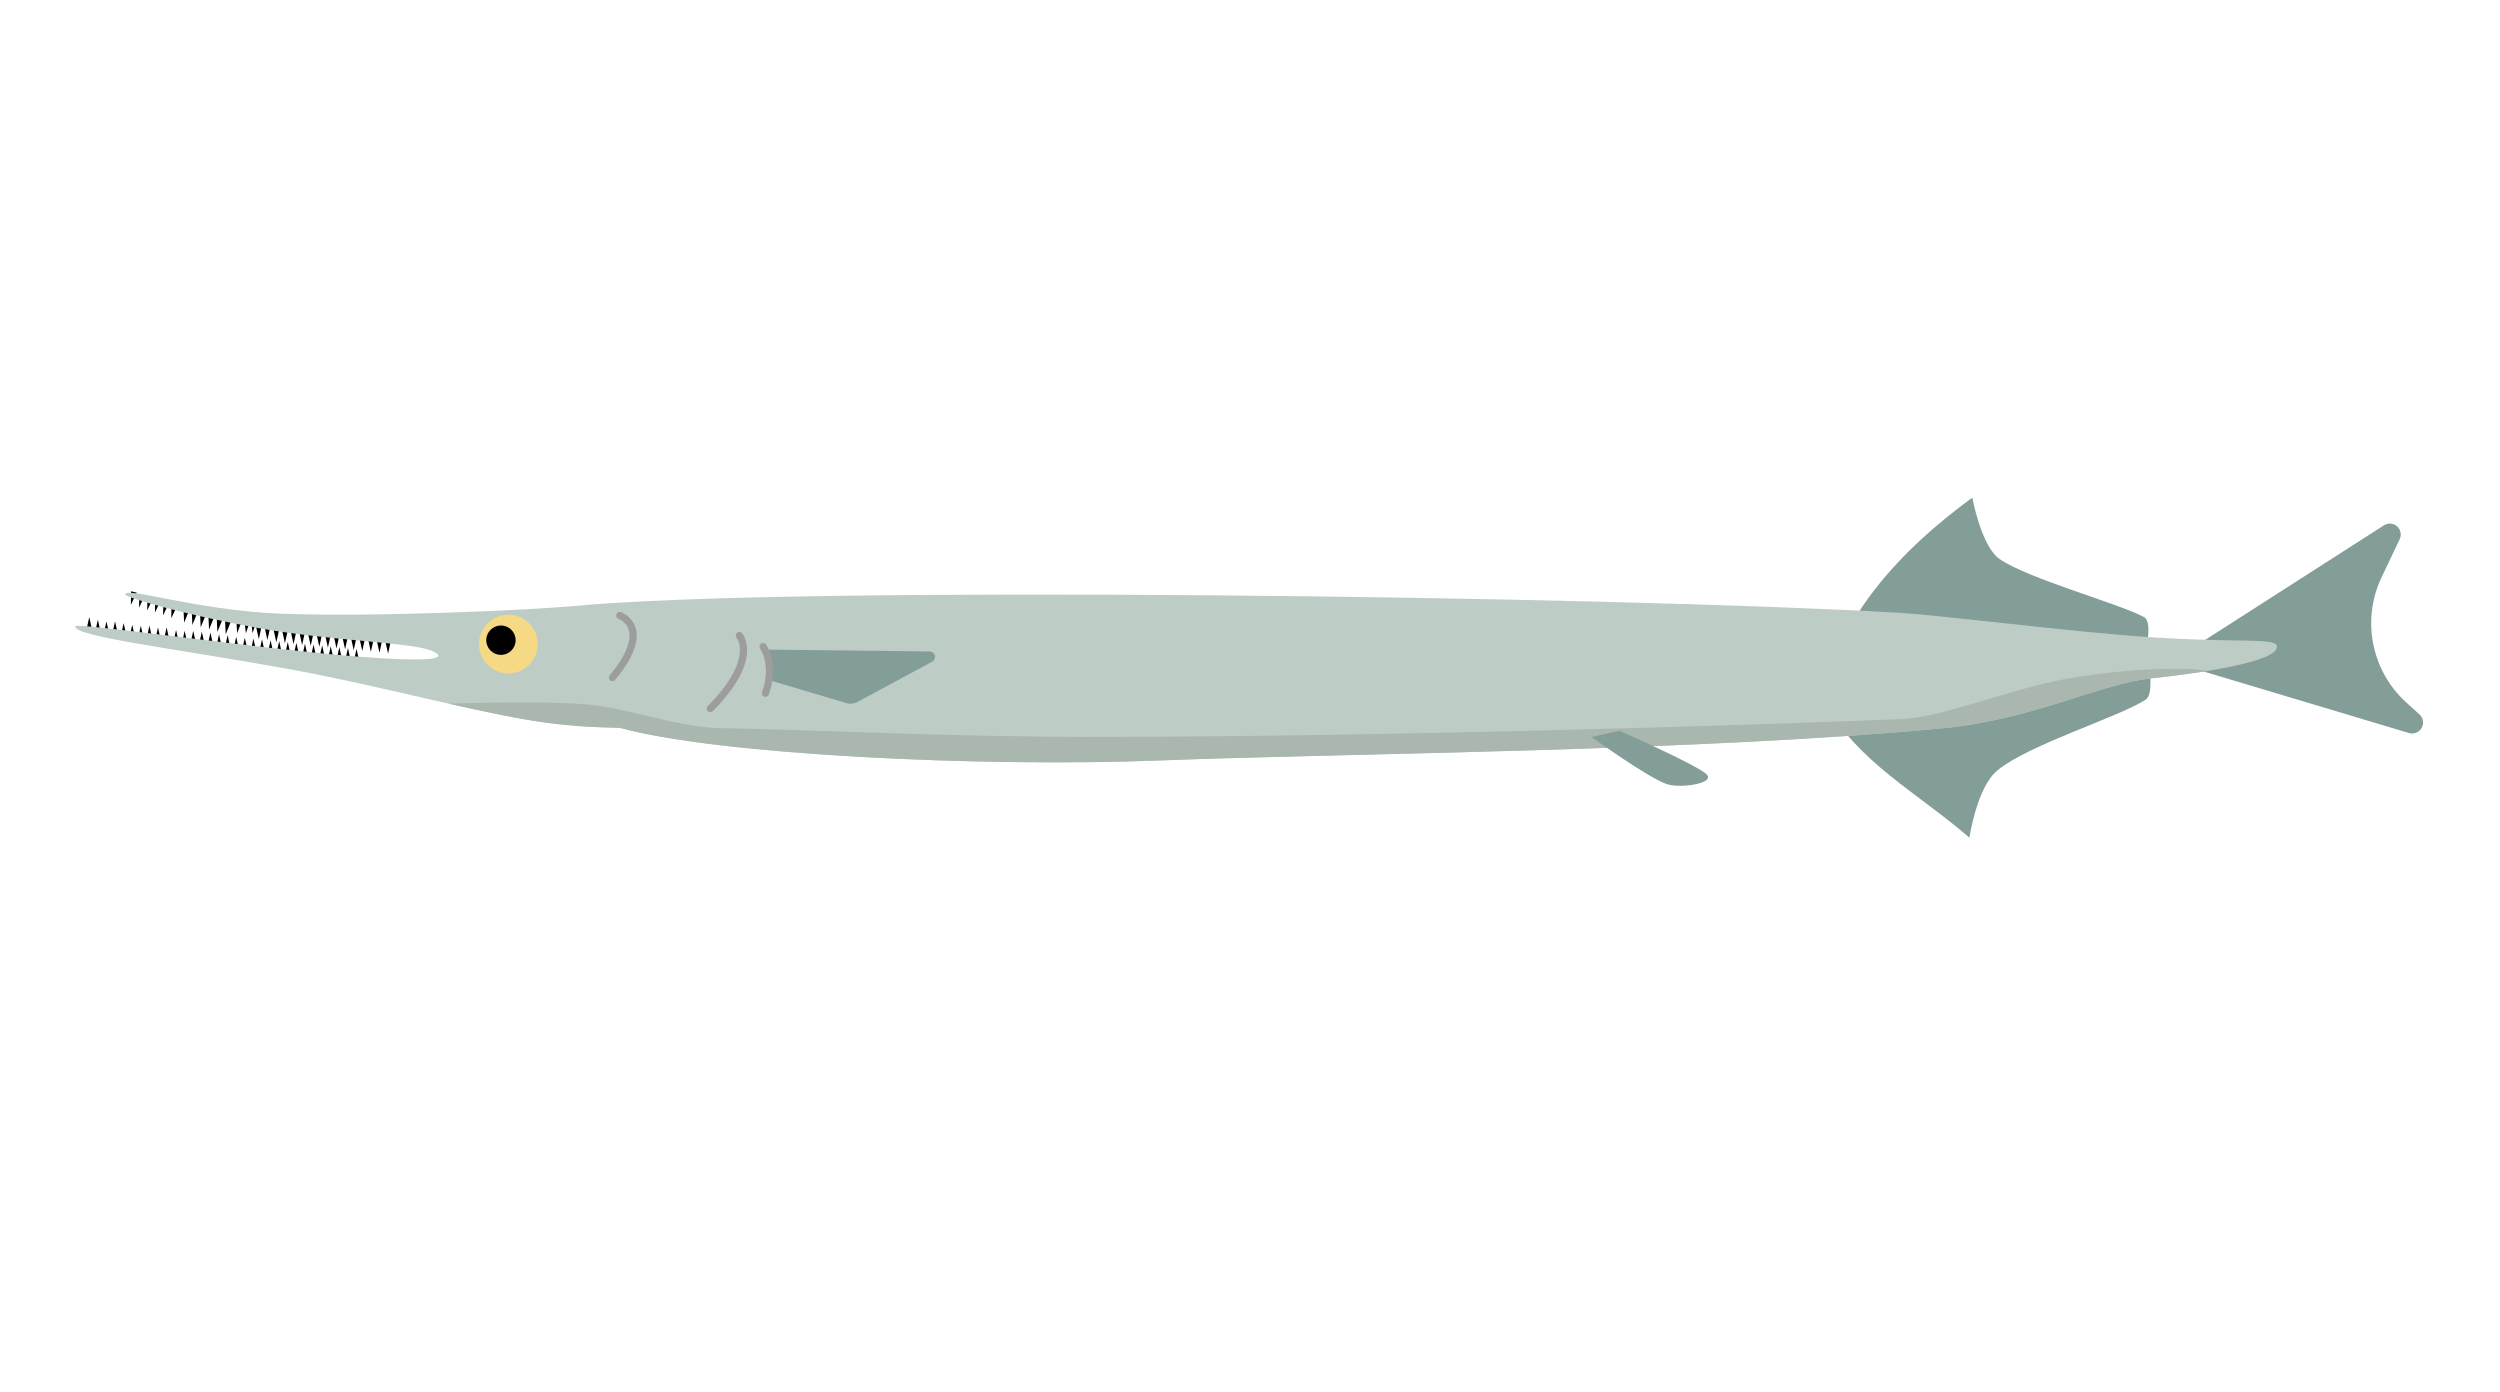 <?xml version="1.0" encoding="UTF-8" standalone="no"?>
<!DOCTYPE svg PUBLIC "-//W3C//DTD SVG 1.1//EN" "http://www.w3.org/Graphics/SVG/1.1/DTD/svg11.dtd">
<svg width="100%" height="100%" viewBox="0 0 1408 784" version="1.1" xmlns="http://www.w3.org/2000/svg" xmlns:xlink="http://www.w3.org/1999/xlink" xml:space="preserve" xmlns:serif="http://www.serif.com/" style="fill-rule:evenodd;clip-rule:evenodd;stroke-linecap:round;stroke-linejoin:round;stroke-miterlimit:1.5;">
    <g transform="matrix(1,0,0,1,-21683,0)">
        <g id="Artboard7" transform="matrix(1,0,0,1,-0.82,0)">
            <rect x="21683.8" y="0" width="1407.82" height="783.393" style="fill:none;"/>
            <g transform="matrix(-0.484,4.16334e-17,4.16334e-17,0.484,26831.9,-190.136)">
                <g transform="matrix(1,0,0,1,0.207,0)">
                    <path d="M8475.46,1108.18C8442.61,1056.5 8396.07,1012.03 8341.26,971.917C8341.26,971.917 8330.95,1028.43 8309.58,1043.29C8276.25,1066.48 8169.96,1095.29 8141.26,1111.04C8133.35,1115.38 8137.36,1137.8 8137.36,1137.8L8475.46,1108.18Z" style="fill:rgb(131,157,153);"/>
                </g>
                <g transform="matrix(1.116,-2.46926e-17,2.46926e-17,-1.318,-946.013,2671.28)">
                    <path d="M8475.46,1108.18C8442.61,1056.5 8379.93,1029.26 8325.13,989.142C8325.13,989.142 8317.43,1033.6 8296.07,1048.46C8262.73,1071.65 8169.96,1095.29 8141.26,1111.04C8133.35,1115.38 8137.36,1137.8 8137.36,1137.8L8475.46,1108.18Z" style="fill:rgb(131,157,153);"/>
                </g>
                <g transform="matrix(1,0,0,1,0.207,0)">
                    <path d="M8070.85,1137.8C8070.85,1137.8 7931.14,1048.25 7862.3,1004.12C7857.52,1001.06 7851.29,1001.54 7847.03,1005.29C7842.78,1009.04 7841.52,1015.16 7843.96,1020.29C7850.33,1033.69 7857.68,1049.16 7865.03,1064.61C7888.61,1114.2 7876.92,1173.39 7836.25,1210.3C7831.04,1215.03 7825.88,1219.72 7820.92,1224.22C7816.52,1228.21 7815.47,1234.72 7818.39,1239.89C7821.31,1245.06 7827.42,1247.52 7833.11,1245.82C7919.67,1219.89 8080.45,1171.75 8080.45,1171.75L8070.85,1137.8Z" style="fill:rgb(131,157,153);"/>
                </g>
                <g transform="matrix(0.622,0,0,0.794,3987.23,228.718)">
                    <path d="M10523.2,1111.06L10528.6,1130.39L10517.8,1130.39L10523.2,1111.06Z"/>
                </g>
                <g transform="matrix(0.622,0,0,0.794,3977.23,231.718)">
                    <path d="M10523.2,1111.06L10528.6,1130.39L10517.8,1130.39L10523.2,1111.06Z"/>
                </g>
                <g transform="matrix(0.622,0,0,0.794,3967.23,233.718)">
                    <path d="M10523.2,1111.06L10528.6,1130.39L10517.8,1130.39L10523.2,1111.06Z"/>
                </g>
                <g transform="matrix(0.622,0,0,0.794,3957.23,233.718)">
                    <path d="M10523.2,1111.06L10528.6,1130.39L10517.8,1130.39L10523.2,1111.06Z"/>
                </g>
                <g transform="matrix(0.622,0,0,0.794,3947.23,235.718)">
                    <path d="M10523.2,1111.06L10528.6,1130.39L10517.8,1130.39L10523.2,1111.06Z"/>
                </g>
                <g transform="matrix(0.622,0,0,0.794,3937.23,237.718)">
                    <path d="M10523.2,1111.06L10528.6,1130.39L10517.8,1130.39L10523.2,1111.06Z"/>
                </g>
                <g transform="matrix(0.622,0,0,0.794,3927.23,238.718)">
                    <path d="M10523.2,1111.06L10528.6,1130.39L10517.8,1130.39L10523.2,1111.06Z"/>
                </g>
                <g transform="matrix(0.622,0,0,0.794,3917.23,238.718)">
                    <path d="M10523.2,1111.06L10528.6,1130.39L10517.8,1130.39L10523.2,1111.06Z"/>
                </g>
                <g transform="matrix(0.622,0,0,0.794,3907.23,240.718)">
                    <path d="M10523.2,1111.06L10528.6,1130.39L10517.8,1130.39L10523.2,1111.06Z"/>
                </g>
                <g transform="matrix(0.622,0,0,0.794,3897.23,240.718)">
                    <path d="M10523.2,1111.06L10528.6,1130.39L10517.8,1130.39L10523.2,1111.06Z"/>
                </g>
                <g transform="matrix(0.622,0,0,0.794,3886.23,243.718)">
                    <path d="M10523.2,1111.06L10528.6,1130.39L10517.8,1130.39L10523.2,1111.06Z"/>
                </g>
                <g transform="matrix(0.622,0,0,0.794,3876.23,244.718)">
                    <path d="M10523.2,1111.06L10528.6,1130.39L10517.8,1130.39L10523.2,1111.06Z"/>
                </g>
                <g transform="matrix(0.622,0,0,0.794,3866.23,244.718)">
                    <path d="M10523.2,1111.06L10528.6,1130.39L10517.8,1130.39L10523.2,1111.06Z"/>
                </g>
                <g transform="matrix(0.622,0,0,0.794,3856.23,245.718)">
                    <path d="M10523.2,1111.06L10528.6,1130.39L10517.8,1130.39L10523.2,1111.06Z"/>
                </g>
                <g transform="matrix(0.622,0,0,0.794,3846.23,246.718)">
                    <path d="M10523.2,1111.06L10528.6,1130.39L10517.8,1130.39L10523.2,1111.06Z"/>
                </g>
                <g transform="matrix(0.622,0,0,0.794,3836.23,248.718)">
                    <path d="M10523.2,1111.06L10528.6,1130.39L10517.8,1130.39L10523.2,1111.06Z"/>
                </g>
                <g transform="matrix(0.622,0,0,0.794,3826.23,249.718)">
                    <path d="M10523.2,1111.06L10528.6,1130.39L10517.8,1130.39L10523.2,1111.06Z"/>
                </g>
                <g transform="matrix(0.622,0,0,0.794,3816.23,251.718)">
                    <path d="M10523.2,1111.06L10528.6,1130.39L10517.8,1130.39L10523.2,1111.06Z"/>
                </g>
                <g transform="matrix(0.622,0,0,0.794,3806.23,252.718)">
                    <path d="M10523.2,1111.06L10528.6,1130.39L10517.8,1130.39L10523.2,1111.06Z"/>
                </g>
                <g transform="matrix(0.622,0,0,0.794,3796.23,253.718)">
                    <path d="M10523.2,1111.06L10528.6,1130.39L10517.8,1130.39L10523.2,1111.06Z"/>
                </g>
                <g transform="matrix(0.622,0,0,0.794,3786.23,254.718)">
                    <path d="M10523.2,1111.06L10528.6,1130.39L10517.8,1130.39L10523.2,1111.06Z"/>
                </g>
                <g transform="matrix(0.622,0,0,0.794,3776.23,255.718)">
                    <path d="M10523.2,1111.06L10528.6,1130.39L10517.8,1130.39L10523.2,1111.06Z"/>
                </g>
                <g transform="matrix(0.622,0,0,0.794,3766.23,256.718)">
                    <path d="M10523.2,1111.06L10528.6,1130.39L10517.8,1130.39L10523.2,1111.06Z"/>
                </g>
                <g transform="matrix(0.622,0,0,0.794,3756.23,257.718)">
                    <path d="M10523.2,1111.06L10528.6,1130.39L10517.8,1130.39L10523.2,1111.06Z"/>
                </g>
                <g transform="matrix(0.622,0,0,0.794,3746.23,258.718)">
                    <path d="M10523.2,1111.06L10528.6,1130.39L10517.8,1130.39L10523.2,1111.06Z"/>
                </g>
                <g transform="matrix(0.622,0,0,0.794,3736.23,259.718)">
                    <path d="M10523.2,1111.06L10528.6,1130.39L10517.8,1130.39L10523.2,1111.06Z"/>
                </g>
                <g transform="matrix(0.622,0,0,0.794,3726.23,260.718)">
                    <path d="M10523.2,1111.06L10528.6,1130.39L10517.8,1130.39L10523.2,1111.06Z"/>
                </g>
                <g transform="matrix(0.622,0,0,0.794,3716.23,261.718)">
                    <path d="M10523.2,1111.06L10528.6,1130.39L10517.8,1130.39L10523.2,1111.06Z"/>
                </g>
                <g transform="matrix(0.622,0,0,0.794,3706.23,262.718)">
                    <path d="M10523.2,1111.06L10528.6,1130.39L10517.8,1130.39L10523.2,1111.06Z"/>
                </g>
                <g transform="matrix(0.622,0,0,0.794,3696.23,263.718)">
                    <path d="M10523.2,1111.06L10528.6,1130.39L10517.8,1130.39L10523.2,1111.06Z"/>
                </g>
                <g transform="matrix(0.622,0,0,0.794,3686.23,264.718)">
                    <path d="M10523.2,1111.06L10528.6,1130.39L10517.8,1130.39L10523.2,1111.06Z"/>
                </g>
                <g transform="matrix(0.622,0,0,0.794,3676.23,265.718)">
                    <path d="M10523.2,1111.06L10528.6,1130.39L10517.8,1130.39L10523.2,1111.06Z"/>
                </g>
                <g transform="matrix(-0.622,7.61821e-17,-9.72438e-17,-0.794,16730.4,2035.56)">
                    <path d="M10523.2,1111.06L10528.6,1130.39L10517.8,1130.39L10523.2,1111.06Z"/>
                </g>
                <g transform="matrix(-0.622,7.61821e-17,-9.72438e-17,-0.794,16740.4,2034.56)">
                    <path d="M10523.2,1111.06L10528.6,1130.39L10517.8,1130.39L10523.2,1111.06Z"/>
                </g>
                <g transform="matrix(-0.622,7.61821e-17,-9.72438e-17,-0.794,16750.4,2033.56)">
                    <path d="M10523.2,1111.06L10528.6,1130.39L10517.8,1130.39L10523.2,1111.06Z"/>
                </g>
                <g transform="matrix(-0.622,7.61821e-17,-9.72438e-17,-0.794,16760.4,2032.56)">
                    <path d="M10523.2,1111.06L10528.6,1130.39L10517.8,1130.39L10523.2,1111.06Z"/>
                </g>
                <g transform="matrix(-0.622,7.61821e-17,-9.72438e-17,-0.794,16770.4,2031.56)">
                    <path d="M10523.2,1111.06L10528.6,1130.39L10517.8,1130.39L10523.2,1111.06Z"/>
                </g>
                <g transform="matrix(-0.622,7.61821e-17,-9.72438e-17,-0.794,16780.4,2030.56)">
                    <path d="M10523.2,1111.06L10528.6,1130.39L10517.8,1130.39L10523.2,1111.06Z"/>
                </g>
                <g transform="matrix(-0.622,7.61821e-17,-9.72438e-17,-0.794,16790.4,2029.56)">
                    <path d="M10523.2,1111.06L10528.6,1130.39L10517.8,1130.39L10523.2,1111.06Z"/>
                </g>
                <g transform="matrix(-0.622,7.61821e-17,-9.72438e-17,-0.794,16800.4,2028.56)">
                    <path d="M10523.2,1111.06L10528.6,1130.39L10517.8,1130.39L10523.2,1111.06Z"/>
                </g>
                <g transform="matrix(-0.622,7.61821e-17,-9.72438e-17,-0.794,16810.4,2027.56)">
                    <path d="M10523.2,1111.06L10528.6,1130.39L10517.8,1130.39L10523.2,1111.06Z"/>
                </g>
                <g transform="matrix(-0.622,7.61821e-17,-9.72438e-17,-0.794,16820.4,2026.56)">
                    <path d="M10523.2,1111.06L10528.6,1130.39L10517.8,1130.39L10523.2,1111.06Z"/>
                </g>
                <g transform="matrix(-0.622,7.61821e-17,-9.72438e-17,-0.794,16830.4,2025.56)">
                    <path d="M10523.2,1111.06L10528.6,1130.39L10517.8,1130.39L10523.2,1111.06Z"/>
                </g>
                <g transform="matrix(-0.622,7.61821e-17,-9.72438e-17,-0.794,16840.4,2024.56)">
                    <path d="M10523.2,1111.06L10528.6,1130.39L10517.8,1130.39L10523.2,1111.06Z"/>
                </g>
                <g transform="matrix(-0.622,7.61821e-17,-9.72438e-17,-0.794,16850.4,2023.56)">
                    <path d="M10523.2,1111.06L10528.6,1130.39L10517.8,1130.39L10523.2,1111.06Z"/>
                </g>
                <g transform="matrix(-0.622,7.61821e-17,-9.72438e-17,-0.794,16860.4,2022.56)">
                    <path d="M10523.2,1111.06L10528.6,1130.39L10517.8,1130.39L10523.2,1111.06Z"/>
                </g>
                <g transform="matrix(-0.622,7.61821e-17,-9.72438e-17,-0.794,16870.8,2019.74)">
                    <path d="M10523.2,1111.06L10528.6,1130.39L10517.8,1130.39L10523.2,1111.06Z"/>
                </g>
                <g transform="matrix(-0.622,7.61821e-17,-9.72438e-17,-0.794,16880.8,2018.74)">
                    <path d="M10523.2,1111.06L10528.6,1130.39L10517.8,1130.39L10523.2,1111.06Z"/>
                </g>
                <g transform="matrix(-0.619,0.064,-0.082,-0.79,16947.6,1333.87)">
                    <path d="M10523.2,1111.06L10528.6,1130.39L10517.8,1130.39L10523.2,1111.06Z"/>
                </g>
                <g transform="matrix(-0.619,0.066,-0.084,-0.79,16957.6,1313.09)">
                    <path d="M10523.2,1111.06L10528.6,1130.39L10517.8,1130.39L10523.2,1111.06Z"/>
                </g>
                <g transform="matrix(-0.615,0.096,-0.122,-0.785,16967.9,991.574)">
                    <path d="M10523.2,1111.06L10528.6,1130.39L10517.8,1130.39L10523.2,1111.06Z"/>
                </g>
                <g transform="matrix(-0.613,0.106,-0.135,-0.782,16974.6,884.25)">
                    <path d="M10523.2,1111.06L10528.6,1130.39L10517.8,1130.39L10523.2,1111.06Z"/>
                </g>
                <g transform="matrix(-0.613,0.106,-0.135,-0.782,16984.3,881.561)">
                    <path d="M10523.2,1111.06L10528.6,1130.39L10517.8,1130.39L10523.2,1111.06Z"/>
                </g>
                <g transform="matrix(-0.613,0.106,-0.135,-0.782,16994,878.873)">
                    <path d="M10523.2,1111.06L10528.6,1130.39L10517.8,1130.39L10523.2,1111.06Z"/>
                </g>
                <g transform="matrix(-0.613,0.106,-0.135,-0.782,17003.7,876.184)">
                    <path d="M10523.2,1111.06L10528.6,1130.39L10517.8,1130.39L10523.2,1111.06Z"/>
                </g>
                <g transform="matrix(-0.613,0.106,-0.135,-0.782,17013.4,873.496)">
                    <path d="M10523.2,1111.06L10528.6,1130.39L10517.8,1130.39L10523.2,1111.06Z"/>
                </g>
                <g transform="matrix(-0.613,0.106,-0.135,-0.782,17023,870.807)">
                    <path d="M10523.2,1111.06L10528.6,1130.39L10517.8,1130.39L10523.2,1111.06Z"/>
                </g>
                <g transform="matrix(-0.605,0.143,-0.183,-0.773,17007.1,466.213)">
                    <path d="M10523.2,1111.06L10528.6,1130.39L10517.8,1130.39L10523.2,1111.06Z"/>
                </g>
                <g transform="matrix(-0.605,0.143,-0.183,-0.773,17016.6,462.939)">
                    <path d="M10523.2,1111.06L10528.6,1130.39L10517.8,1130.39L10523.2,1111.06Z"/>
                </g>
                <g transform="matrix(-0.605,0.143,-0.183,-0.773,17026.1,459.665)">
                    <path d="M10523.2,1111.06L10528.6,1130.39L10517.8,1130.39L10523.2,1111.06Z"/>
                </g>
                <g transform="matrix(-0.605,0.143,-0.183,-0.773,17035.1,457.213)">
                    <path d="M10523.2,1111.06L10528.6,1130.39L10517.8,1130.39L10523.2,1111.06Z"/>
                </g>
                <g transform="matrix(-0.605,0.143,-0.183,-0.773,17044.6,453.939)">
                    <path d="M10523.2,1111.06L10528.6,1130.39L10517.8,1130.39L10523.2,1111.06Z"/>
                </g>
                <g transform="matrix(-0.605,0.143,-0.183,-0.773,17054.1,450.665)">
                    <path d="M10523.2,1111.06L10528.6,1130.39L10517.8,1130.39L10523.2,1111.06Z"/>
                </g>
                <g transform="matrix(1,0,0,1,0.207,0)">
                    <path d="M7986.99,1144.48C7988.93,1134.78 8032.39,1141.06 8132.88,1134.4C8226.9,1128.17 8376.56,1108.77 8427.64,1105.82C8757.84,1086.72 9712.64,1073.47 9970.54,1098.22C10012.3,1102.22 10199.8,1111.39 10310.6,1106.89C10408.6,1102.92 10490.8,1074.79 10490.6,1084.69C10490.5,1088.06 10419.8,1108.59 10336.1,1123.62C10251.4,1138.82 10156,1140.12 10133.3,1150.39C10115.3,1158.56 10127.3,1164.2 10222,1156.72C10336.8,1147.65 10547.2,1116.8 10548.6,1121.56C10552,1133.46 10431.9,1147.47 10298.4,1171.75C10202.1,1189.26 10100.9,1216.97 10024.7,1230.1C9959.76,1241.29 9919.3,1238.59 9913.52,1240.16C9800.06,1270.98 9495.75,1285.88 9286.54,1277.74C9070.73,1269.34 8659.85,1267.38 8374.66,1240.16C8272.72,1230.43 8191.92,1188.59 8134.72,1182.44C8076.42,1176.17 7983.32,1162.83 7986.99,1144.48Z" style="fill:rgb(189,204,197);"/>
                    <clipPath id="_clip1">
                        <path d="M7986.99,1144.48C7988.93,1134.78 8032.39,1141.06 8132.88,1134.4C8226.9,1128.17 8376.56,1108.77 8427.64,1105.82C8757.84,1086.72 9712.64,1073.47 9970.54,1098.22C10012.3,1102.22 10199.8,1111.39 10310.6,1106.89C10408.6,1102.92 10490.8,1074.79 10490.6,1084.69C10490.5,1088.06 10419.8,1108.59 10336.1,1123.62C10251.4,1138.82 10156,1140.12 10133.3,1150.39C10115.3,1158.56 10127.3,1164.2 10222,1156.72C10336.8,1147.65 10547.2,1116.8 10548.6,1121.56C10552,1133.46 10431.9,1147.47 10298.4,1171.75C10202.1,1189.26 10100.9,1216.97 10024.7,1230.1C9959.76,1241.29 9919.3,1238.59 9913.52,1240.16C9800.06,1270.98 9495.75,1285.88 9286.54,1277.74C9070.73,1269.34 8659.85,1267.38 8374.66,1240.16C8272.72,1230.43 8191.92,1188.59 8134.72,1182.44C8076.42,1176.17 7983.32,1162.83 7986.99,1144.48Z"/>
                    </clipPath>
                    <g clip-path="url(#_clip1)">
                        <path d="M10141.1,1212.35C10141.1,1212.35 10012.2,1207.72 9955.03,1212.35C9908.01,1216.17 9845.49,1239.62 9798.32,1240.16C9713.24,1241.13 9529.76,1250.68 9355.3,1250.37C9012.43,1249.76 8612.94,1237.19 8423.18,1229.64C8377.76,1227.83 8293.73,1193.9 8234.5,1183.26C8142.76,1166.79 8080.45,1171.75 8080.45,1171.75L8018.58,1181.26L8050.24,1254.37L8803.01,1456.21L10052.5,1299.82L10141.1,1212.35Z" style="fill:rgb(169,183,174);"/>
                        <path d="M9748.86,1148.71C9748.86,1148.71 9611.62,1150.27 9554.52,1150.92C9551.64,1150.96 9549.15,1152.93 9548.46,1155.73C9547.77,1158.53 9549.07,1161.43 9551.6,1162.8C9578.45,1177.26 9622.77,1201.12 9638.77,1209.73C9642.61,1211.8 9647.12,1212.26 9651.3,1211.02C9672.54,1204.71 9738.32,1185.16 9738.32,1185.16" style="fill:rgb(131,157,153);"/>
                        <path d="M9915.16,1109.15C9915.16,1109.15 9875,1122.77 9923.67,1181.26" style="fill:none;stroke:rgb(156,157,156);stroke-width:8.33px;"/>
                        <g transform="matrix(1,0,0,1,-170.962,19.007)">
                            <path d="M9919.36,1126.2C9919.36,1126.2 9904.6,1145.91 9916.54,1180.54" style="fill:none;stroke:rgb(156,157,156);stroke-width:8.33px;"/>
                        </g>
                        <g transform="matrix(1,0,0,1,-113.877,36.057)">
                            <path d="M9889.88,1096.34C9889.88,1096.34 9866.07,1123.15 9923.67,1181.26" style="fill:none;stroke:rgb(156,157,156);stroke-width:8.33px;"/>
                        </g>
                    </g>
                </g>
                <g transform="matrix(1,0,0,1,0.207,0)">
                    <path d="M8751.66,1243.27C8751.66,1243.27 8659.36,1283.92 8650.12,1294.28C8640.88,1304.64 8681.19,1310.35 8696.22,1305.44C8718.6,1298.12 8784.36,1250.36 8784.36,1250.36" style="fill:rgb(131,157,153);"/>
                </g>
                <g transform="matrix(1,0,0,1,0.207,0)">
                    <circle cx="10044.8" cy="1142.36" r="34.179" style="fill:rgb(246,217,133);"/>
                </g>
                <g transform="matrix(0.5,0,0,0.5,5031.21,566.62)">
                    <circle cx="10044.8" cy="1142.36" r="34.179"/>
                </g>
            </g>
        </g>
    </g>
</svg>
